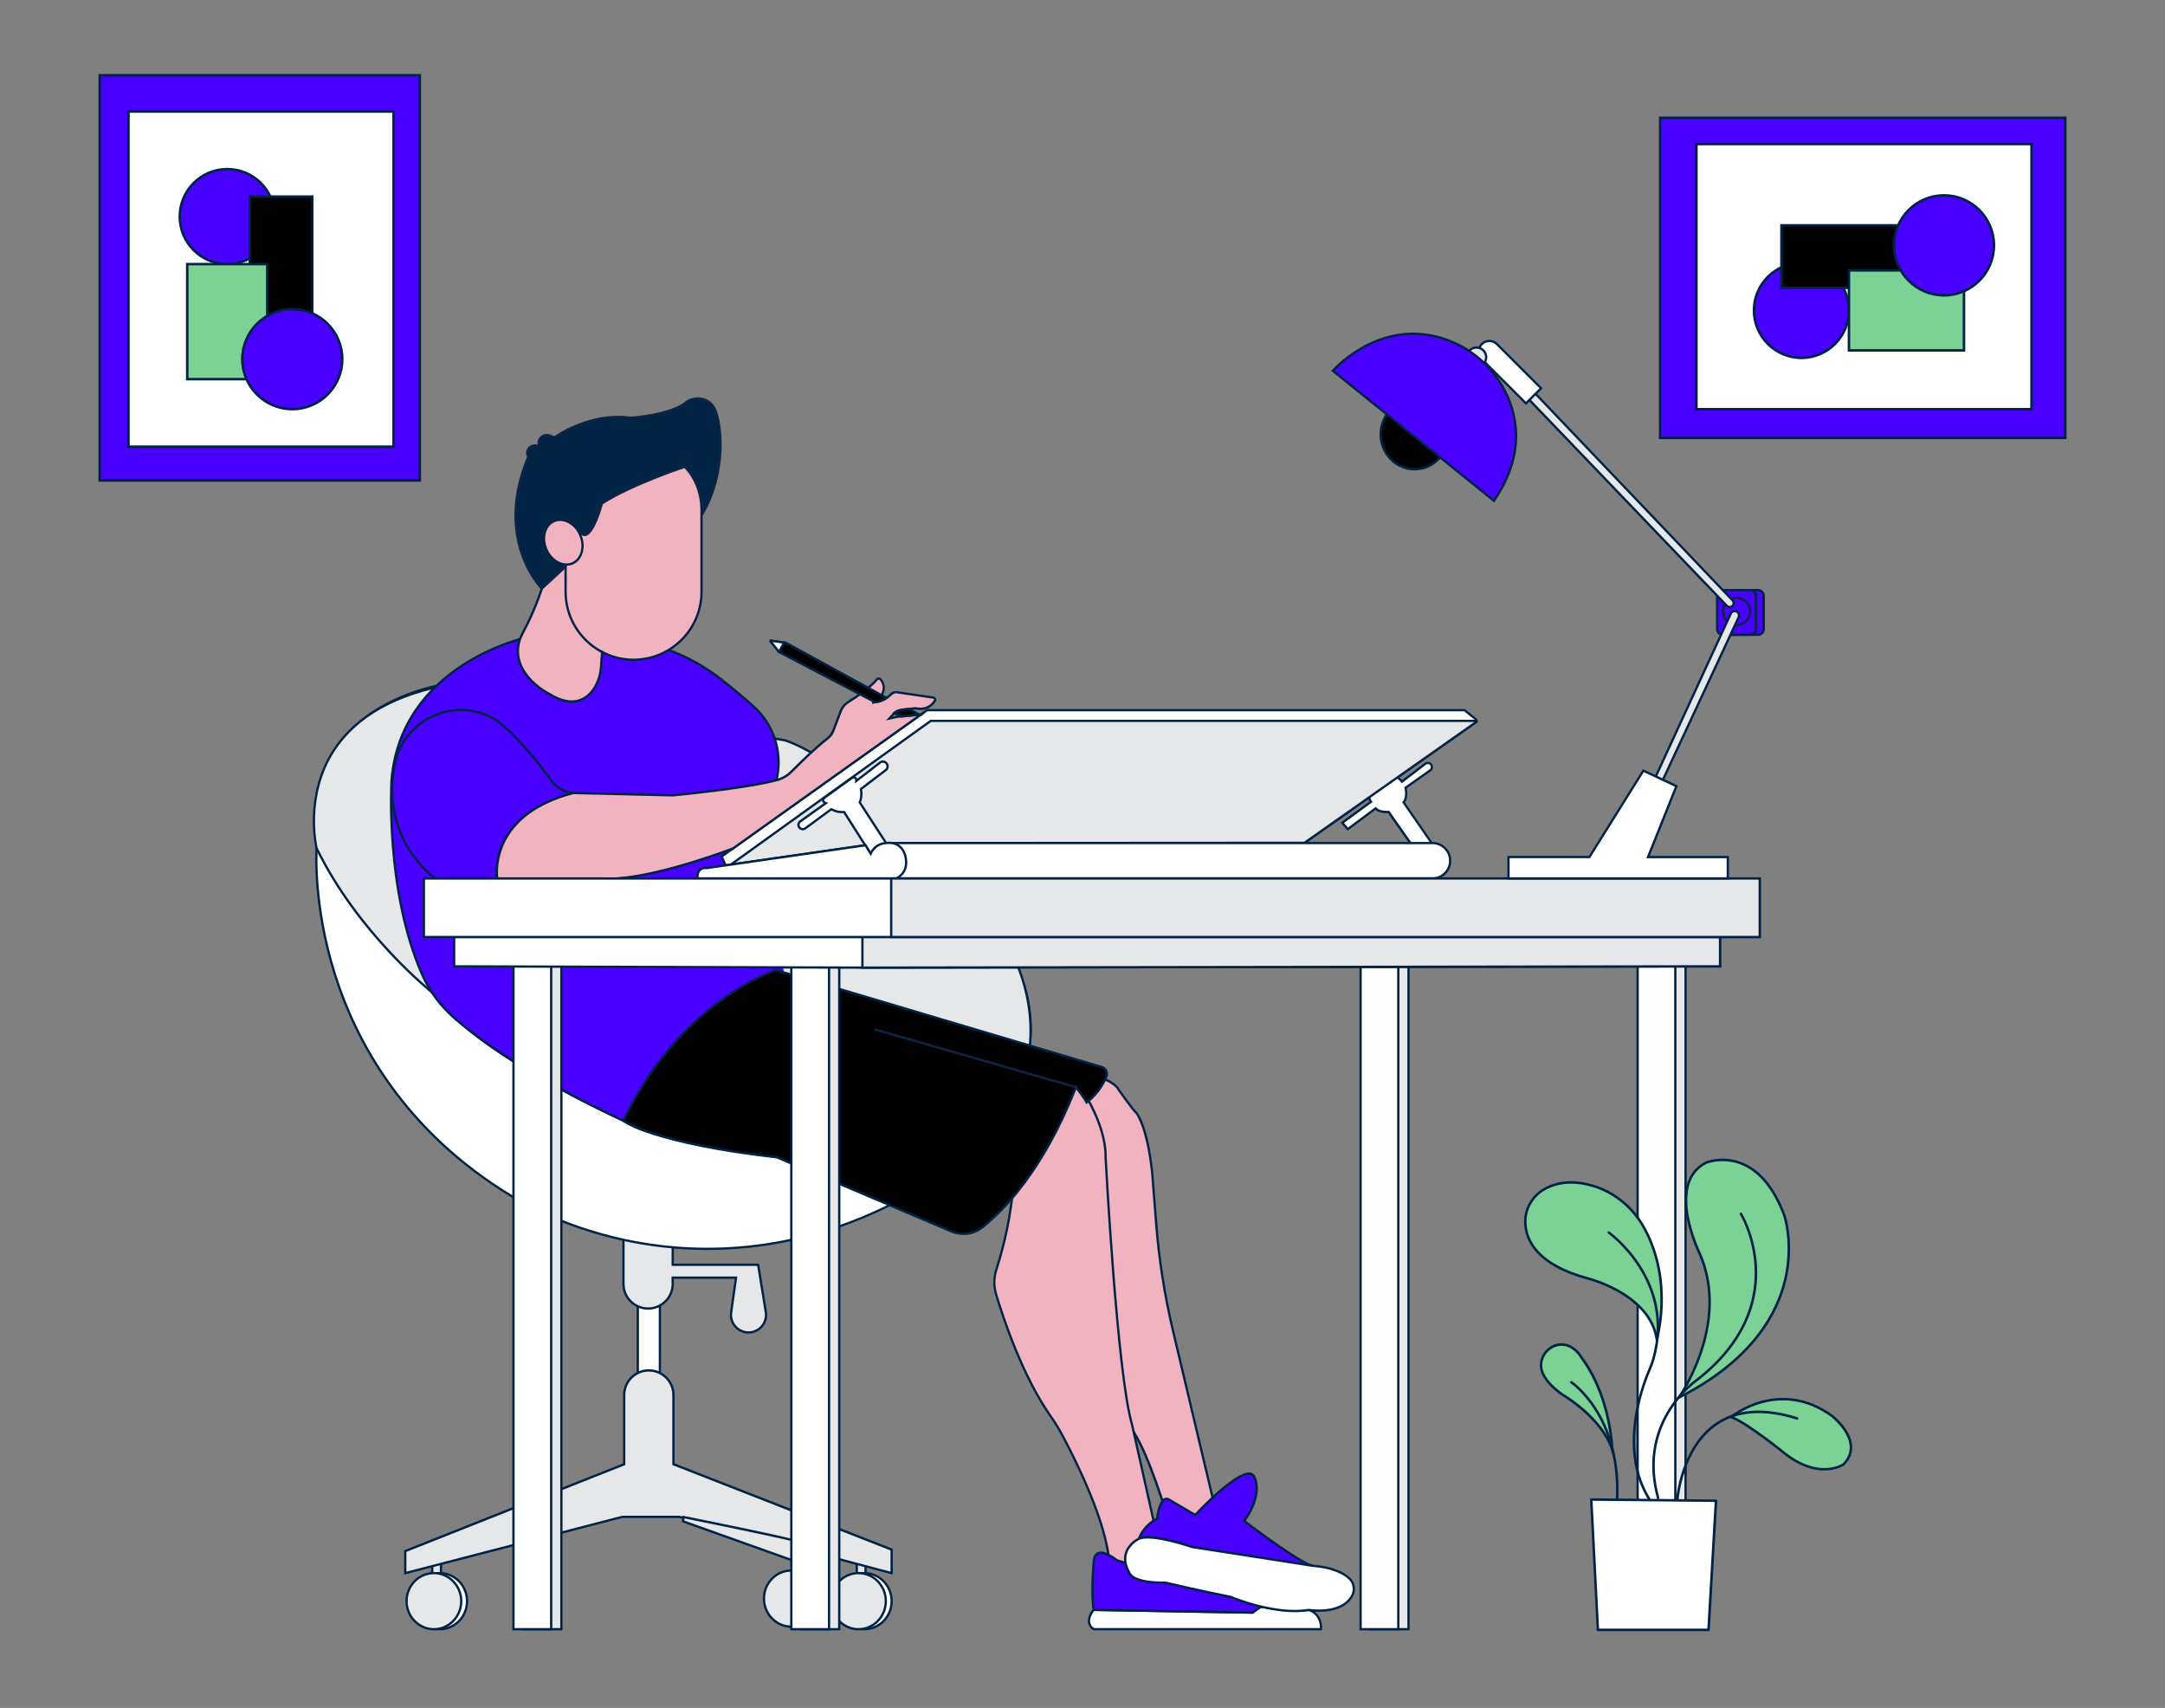 <?xml version="1.0" encoding="UTF-8"?>
<svg xmlns="http://www.w3.org/2000/svg" id="a" width="865.76" height="682.89" viewBox="0 0 865.76 682.89">
  <rect x="0" y="0" width="865.76" height="682.89" fill="#808080" stroke="none"/>
  <g>
    <g>
      <rect x="39.88" y="30.1" width="128" height="162" fill="#4800ff"></rect>
      <path d="M168.38,192.6H39.38V29.6H168.38V192.6Zm-128-1h127V30.6H40.38V191.6Z" fill="#002346"></path>
    </g>
    <g>
      <rect x="51.38" y="44.6" width="106" height="134" fill="#fff"></rect>
      <path d="M157.88,179.1H50.88V44.1h107V179.1Zm-106-1h105V45.1H51.88V178.1Z" fill="#002346"></path>
    </g>
    <g>
      <g>
        <circle cx="90.88" cy="86.6" r="19" fill="#4800ff"></circle>
        <path d="M90.88,106.1c-10.75,0-19.5-8.75-19.5-19.5s8.75-19.5,19.5-19.5,19.5,8.75,19.5,19.5-8.75,19.5-19.5,19.5Zm0-38c-10.2,0-18.5,8.3-18.5,18.5s8.3,18.5,18.5,18.5,18.5-8.3,18.5-18.5-8.3-18.5-18.5-18.5Z" fill="#002346"></path>
      </g>
      <g>
        <rect x="99.88" y="78.6" width="25" height="48" fill="#000000"></rect>
        <path d="M125.38,127.1h-26v-49h26v49Zm-25-1h24v-47h-24v47Z" fill="#002346"></path>
      </g>
      <g>
        <rect x="74.88" y="105.6" width="32" height="46" fill="#7cd295"></rect>
        <path d="M107.38,152.1h-33v-47h33v47Zm-32-1h31v-45h-31v45Z" fill="#002346"></path>
      </g>
      <g>
        <circle cx="116.88" cy="143.6" r="20" fill="#4800ff"></circle>
        <path d="M116.88,164.1c-11.3,0-20.5-9.2-20.5-20.5s9.2-20.5,20.5-20.5,20.5,9.2,20.5,20.5-9.2,20.5-20.5,20.5Zm0-40c-10.75,0-19.5,8.75-19.5,19.5s8.75,19.5,19.5,19.5,19.5-8.75,19.5-19.5-8.75-19.5-19.5-19.5Z" fill="#002346"></path>
      </g>
    </g>
  </g>
  <g>
    <g>
      <rect x="680.88" y="30.1" width="128" height="162" transform="translate(633.78 855.98) rotate(-90)" fill="#4800ff"></rect>
      <path d="M826.38,46.6V175.6h-163V46.6h163Zm-1,128V47.6h-161v127h161Z" fill="#002346"></path>
    </g>
    <g>
      <rect x="692.38" y="43.6" width="106" height="134" transform="translate(634.78 855.98) rotate(-90)" fill="#fff"></rect>
      <path d="M812.88,57.1v107h-135V57.1h135Zm-1,106V58.1h-133v105h133Z" fill="#002346"></path>
    </g>
    <g>
      <g>
        <circle cx="720.38" cy="124.1" r="19" fill="#4800ff"></circle>
        <path d="M739.88,124.1c0,10.75-8.75,19.5-19.5,19.5s-19.5-8.75-19.5-19.5,8.75-19.5,19.5-19.5,19.5,8.75,19.5,19.5Zm-38,0c0,10.2,8.3,18.5,18.5,18.5s18.5-8.3,18.5-18.5-8.3-18.5-18.5-18.5-18.5,8.3-18.5,18.5Z" fill="#002346"></path>
      </g>
      <g>
        <rect x="723.88" y="78.6" width="25" height="48" transform="translate(633.78 838.98) rotate(-90)" fill="#000000"></rect>
        <path d="M760.88,89.6v26h-49v-26h49Zm-1,25v-24h-47v24h47Z" fill="#002346"></path>
      </g>
      <g>
        <rect x="746.38" y="101.1" width="32" height="46" transform="translate(638.28 886.48) rotate(-90)" fill="#7cd295"></rect>
        <path d="M785.88,107.6v33h-47v-33h47Zm-1,32v-31h-45v31h45Z" fill="#002346"></path>
      </g>
      <g>
        <circle cx="777.38" cy="98.1" r="20" fill="#4800ff"></circle>
        <path d="M797.88,98.1c0,11.3-9.2,20.5-20.5,20.5s-20.5-9.2-20.5-20.5,9.2-20.5,20.5-20.5,20.5,9.2,20.5,20.5Zm-40,0c0,10.75,8.75,19.5,19.5,19.5s19.5-8.75,19.5-19.5-8.75-19.5-19.5-19.5-19.5,8.75-19.5,19.5Z" fill="#002346"></path>
      </g>
    </g>
  </g>
  <g>
    <g>
      <path d="M437.34,643.66s-4.19,4.86,0,7.73h90.92s.66-5.75-4.86-7.73c0,0-7.5,.92-19.2-1.33l-3.31,2.42-63.56-1.1Z" fill="#fff"></path>
      <path d="M528.67,651.85h-91.48l-.12-.08c-1.18-.81-1.87-1.85-2.03-3.08-.35-2.64,1.85-5.22,1.94-5.33l.14-.16,63.62,1.1,3.34-2.45,.2,.04c11.48,2.21,18.99,1.33,19.06,1.32h.11s.1,.02,.1,.02c5.8,2.08,5.16,8.16,5.16,8.22l-.05,.41Zm-91.19-.92h90.34c.03-1.29-.24-5.22-4.48-6.8-.98,.1-8.27,.74-19.03-1.31l-3.27,2.4-63.49-1.1c-.44,.57-1.84,2.55-1.59,4.45,.12,.92,.63,1.72,1.52,2.36Z" fill="#002346"></path>
    </g>
    <g>
      <g>
        <ellipse cx="565.69" cy="173.67" rx="13.58" ry="13.97" fill="#000000"></ellipse>
        <path d="M565.69,188.1c-7.74,0-14.04-6.47-14.04-14.43s6.3-14.43,14.04-14.43,14.04,6.47,14.04,14.43-6.3,14.43-14.04,14.43Zm0-27.94c-7.24,0-13.12,6.06-13.12,13.51s5.89,13.51,13.12,13.51,13.12-6.06,13.12-13.51-5.89-13.51-13.12-13.51Z" fill="#002346"></path>
      </g>
      <g>
        <rect x="689.77" y="235.95" width="15.52" height="17.85" rx="2.28" ry="2.28" transform="translate(1395.06 489.75) rotate(-180)" fill="#4800ff"></rect>
        <path d="M703.02,254.26h-10.97c-1.51,0-2.74-1.23-2.74-2.74v-13.3c0-1.51,1.23-2.74,2.74-2.74h10.97c1.51,0,2.74,1.23,2.74,2.74v13.3c0,1.51-1.23,2.74-2.74,2.74Zm-10.97-17.85c-1,0-1.81,.81-1.81,1.81v13.3c0,1,.81,1.81,1.81,1.81h10.97c1,0,1.81-.81,1.81-1.81v-13.3c0-1-.81-1.81-1.81-1.81h-10.97Z" fill="#002346"></path>
      </g>
      <g>
        <rect x="686.67" y="235.95" width="15.52" height="17.85" rx="2.28" ry="2.28" transform="translate(1388.85 489.75) rotate(-180)" fill="#4800ff"></rect>
        <path d="M699.91,254.26h-10.97c-1.51,0-2.74-1.23-2.74-2.74v-13.3c0-1.51,1.23-2.74,2.74-2.74h10.97c1.51,0,2.74,1.23,2.74,2.74v13.3c0,1.51-1.23,2.74-2.74,2.74Zm-10.97-17.85c-1,0-1.81,.81-1.81,1.81v13.3c0,1,.81,1.81,1.81,1.81h10.97c1,0,1.81-.81,1.81-1.81v-13.3c0-1-.81-1.81-1.81-1.81h-10.97Z" fill="#002346"></path>
      </g>
      <path d="M694.43,250.38c-3.25,0-5.89-2.64-5.89-5.89s2.64-5.89,5.89-5.89,5.89,2.64,5.89,5.89-2.64,5.89-5.89,5.89Zm0-10.87c-2.74,0-4.97,2.23-4.97,4.97s2.23,4.97,4.97,4.97,4.97-2.23,4.97-4.97-2.23-4.97-4.97-4.97Z" fill="#0d2445"></path>
      <g>
        <path d="M664.16,313.56l31.11-66.77c.4-.85,.04-1.86-.79-2.28h0c-.87-.44-1.94-.06-2.35,.82l-31.07,67.45,3.1,.78Z" fill="#e6e7e8"></path>
        <path d="M664.41,314.1l-4.01-1,31.31-67.96c.25-.54,.7-.95,1.26-1.15,.57-.2,1.17-.16,1.71,.11,1.07,.53,1.51,1.8,1.01,2.89l-31.27,67.12Zm-2.71-1.63l2.2,.55,30.95-66.43c.29-.63,.04-1.36-.58-1.67-.31-.15-.66-.18-.99-.06-.33,.11-.59,.35-.73,.67l-30.84,66.95Z" fill="#002346"></path>
      </g>
      <g>
        <path d="M692.84,240.07l-79.5-83.35c-.65-.68-1.72-.72-2.42-.09h0c-.72,.66-.76,1.78-.09,2.48l79.73,83.13c.68,.71,1.85,.63,2.42-.18h0c.44-.61,.37-1.45-.14-2Z" fill="#e6e7e8"></path>
        <path d="M691.7,243.19c-.55,0-1.08-.22-1.47-.63l-79.73-83.13c-.41-.43-.63-1-.61-1.59,.02-.6,.28-1.15,.72-1.55,.89-.8,2.23-.75,3.06,.11l79.5,83.35c.67,.7,.75,1.79,.19,2.58-.35,.5-.9,.81-1.51,.85-.05,0-.1,0-.15,0Zm-79.61-86.55c-.3,0-.61,.11-.85,.33-.26,.23-.41,.55-.42,.9s.11,.67,.35,.92l79.73,83.13c.23,.24,.56,.35,.88,.34,.33-.03,.63-.2,.83-.47,.31-.43,.26-1.03-.1-1.41h0s-79.5-83.35-79.5-83.35c-.25-.26-.58-.4-.92-.4Z" fill="#002346"></path>
      </g>
      <g>
        <path d="M438.6,430.16s7.3,2.52,8.56,5.29c0,0,5.8,8.29,7.3,9.56,0,0,4.28,5.03,6.3,23.96l1.58,20.21c1.13,14.44,3.37,28.77,6.72,42.86l16.88,71.07-8.81,6.08-11.33-6.08s-8.56-27.91-14.6-33.17l-18.43-129.65,5.84-10.14Z" fill="#f2b3c1"></path>
        <path d="M477.15,609.73l-11.75-6.3-.06-.18c-.09-.28-8.59-27.84-14.47-32.96l-.13-.11-.02-.17-18.45-129.81,6.11-10.6,.36,.12c.31,.11,7.5,2.61,8.83,5.53,1.95,2.78,6.02,8.43,7.18,9.4,.23,.26,4.45,5.41,6.46,24.26l1.58,20.23c1.12,14.37,3.38,28.77,6.71,42.79l16.95,71.38-9.3,6.42Zm-10.98-6.94l10.92,5.86,8.32-5.74-16.8-70.77c-3.34-14.07-5.6-28.51-6.73-42.93l-1.58-20.21c-1.98-18.56-6.15-23.64-6.19-23.69-1.48-1.24-7.09-9.26-7.32-9.6-.95-2.08-5.78-4.19-7.97-4.99l-5.57,9.67,18.38,129.33c5.87,5.38,13.75,30.48,14.56,33.08Z" fill="#002346"></path>
      </g>
      <g>
        <rect x="342.62" y="624.93" width="3.51" height="5.09" fill="#e6e7e8"></rect>
        <path d="M346.59,630.48h-4.43v-6.01h4.43v6.01Zm-3.51-.92h2.59v-4.16h-2.59v4.16Z" fill="#002346"></path>
      </g>
      <g>
        <rect x="172.83" y="624.93" width="3.51" height="5.09" fill="#e6e7e8"></rect>
        <path d="M176.8,630.48h-4.43v-6.01h4.43v6.01Zm-3.51-.92h2.59v-4.16h-2.59v4.16Z" fill="#002346"></path>
      </g>
      <g>
        <rect x="255.05" y="521.87" width="8.83" height="28.25" fill="#fff"></rect>
        <path d="M264.34,550.58h-9.75v-29.17h9.75v29.17Zm-8.83-.92h7.91v-27.33h-7.91v27.33Z" fill="#002346"></path>
      </g>
      <g>
        <path d="M269.31,585.42v-27.66c0-5.44-4.41-9.85-9.85-9.85h0c-5.44,0-9.85,4.41-9.85,9.85v27.66l-87.54,34.73v8.83l86.8-22.51h22.8l84.9,22.51v-9.42l-87.26-34.14Z" fill="#e6e7e8"></path>
        <path d="M357.03,629.58l-.58-.15-84.84-22.49h-22.69l-87.32,22.64v-9.74l87.54-34.73v-27.34c0-5.69,4.63-10.32,10.31-10.32s10.31,4.63,10.31,10.32v27.34l87.26,34.14v10.33Zm-194.51-9.11v7.92l86.28-22.37,22.98,.02,84.32,22.36v-8.5l-87.26-34.14v-27.97c0-5.18-4.21-9.39-9.39-9.39s-9.39,4.21-9.39,9.39v27.97l-87.54,34.73Z" fill="#002346"></path>
      </g>
      <g>
        <ellipse cx="345.63" cy="640.2" rx="10.93" ry="11.22" fill="#fff"></ellipse>
        <path d="M345.63,651.88c-6.28,0-11.39-5.24-11.39-11.68s5.11-11.68,11.39-11.68,11.39,5.24,11.39,11.68-5.11,11.68-11.39,11.68Zm0-22.45c-5.77,0-10.47,4.83-10.47,10.76s4.7,10.76,10.47,10.76,10.47-4.83,10.47-10.76-4.7-10.76-10.47-10.76Z" fill="#002346"></path>
      </g>
      <g>
        <ellipse cx="343.3" cy="640.2" rx="10.93" ry="11.22" fill="#e6e7e8"></ellipse>
        <path d="M343.3,651.88c-6.28,0-11.39-5.24-11.39-11.68s5.11-11.68,11.39-11.68,11.39,5.24,11.39,11.68-5.11,11.68-11.39,11.68Zm0-22.45c-5.77,0-10.47,4.83-10.47,10.76s4.7,10.76,10.47,10.76,10.47-4.83,10.47-10.76-4.7-10.76-10.47-10.76Z" fill="#002346"></path>
      </g>
      <g>
        <ellipse cx="175.84" cy="640.2" rx="10.93" ry="11.22" fill="#fff"></ellipse>
        <path d="M175.84,651.88c-6.28,0-11.39-5.24-11.39-11.68s5.11-11.68,11.39-11.68,11.39,5.24,11.39,11.68-5.11,11.68-11.39,11.68Zm0-22.45c-5.77,0-10.47,4.83-10.47,10.76s4.7,10.76,10.47,10.76,10.47-4.83,10.47-10.76-4.7-10.76-10.47-10.76Z" fill="#002346"></path>
      </g>
      <g>
        <ellipse cx="316.43" cy="639.17" rx="10.93" ry="11.22" fill="#e6e7e8"></ellipse>
        <path d="M316.43,650.85c-6.28,0-11.39-5.24-11.39-11.68s5.11-11.68,11.39-11.68,11.39,5.24,11.39,11.68-5.11,11.68-11.39,11.68Zm0-22.45c-5.77,0-10.47,4.83-10.47,10.76s4.7,10.76,10.47,10.76,10.47-4.83,10.47-10.76-4.7-10.76-10.47-10.76Z" fill="#002346"></path>
      </g>
      <g>
        <path d="M273.16,608.29l46.63,16.64s-.53-7.75,0-8.32-46.52-10.07-46.52-10.07l-.11,1.75Z" fill="#e6e7e8"></path>
        <path d="M320.3,625.6l-47.62-16.99,.17-2.62,.52,.1c46.55,9.4,46.76,10.03,46.87,10.36l.08,.26-.19,.21c-.22,.48-.12,4.45,.12,7.98l.05,.7Zm-46.65-17.63l45.64,16.29c-.18-2.89-.3-6.1-.04-7.41-3.11-1.03-28.34-6.27-45.55-9.75l-.06,.88Z" fill="#002346"></path>
      </g>
      <g>
        <path d="M299.32,532.76c4.32,0,7.62-3.88,6.92-8.14l-3.09-18.93h-34.14v-13.39h-19.71v21.04c0,5.44,4.41,9.85,9.85,9.85h0c5.44,0,9.85-4.41,9.85-9.85v-2.5s25.32,0,25.32,0l-1.97,13.92c-.6,4.22,2.68,8,6.95,8h0Z" fill="#e6e7e8"></path>
        <path d="M299.32,533.22c-2.17,0-4.22-.94-5.64-2.57-1.42-1.64-2.06-3.8-1.76-5.95l1.89-13.4h-24.33v2.04c0,5.69-4.63,10.32-10.31,10.32s-10.32-4.63-10.32-10.32v-21.5h20.63v13.39h34.07l3.15,19.31c.35,2.17-.26,4.37-1.68,6.04-1.42,1.67-3.5,2.63-5.7,2.63Zm-30.76-22.84h26.31l-2.04,14.45c-.27,1.88,.3,3.78,1.54,5.21,1.25,1.43,3.05,2.26,4.95,2.26s3.75-.84,4.99-2.31,1.79-3.4,1.48-5.3l-3.02-18.54h-34.21v-13.39h-18.79v20.58c0,5.18,4.21,9.39,9.39,9.39s9.39-4.21,9.39-9.39v-2.96Z" fill="#002346"></path>
      </g>
      <g>
        <path d="M443.64,624.93c-1.17-16.4-13.29-40.74-18.76-50.98-1.34-2.55-2.84-5.01-4.5-7.37-11.3-15.95-18.97-38.79-22.05-49.05-.99-3.32-.93-6.86,.18-10.14,3.34-10.4,5.55-21.13,6.61-32l25.17-43.31s12.12,15.94,11.84,30.79c0,0,4.52,86.35,10.57,106.74l15.11,67.47-24.17-12.17Z" fill="#f2b3c1"></path>
        <path d="M468.47,637.95l-25.27-12.73-.02-.26c-1.18-16.46-13.47-41.01-18.71-50.8-1.33-2.52-2.83-4.99-4.47-7.32-11.52-16.26-19.3-39.81-22.11-49.18-1.03-3.43-.96-7.03,.18-10.42,3.32-10.34,5.53-21.08,6.58-31.9l.06-.19,25.52-43.9,.42,.55c.12,.16,12.21,16.24,11.93,31.08,.04,.83,4.59,86.5,10.55,106.6l15.33,68.45Zm-24.39-13.32l23.07,11.62-14.9-66.52c-5.98-20.18-10.53-105.96-10.58-106.82,.24-13.01-9.23-27.02-11.34-29.97l-24.77,42.61c-1.06,10.85-3.29,21.61-6.62,32-1.08,3.21-1.14,6.62-.17,9.86,2.8,9.32,10.54,32.76,21.98,48.91,1.66,2.37,3.19,4.87,4.53,7.42,5.23,9.79,17.49,34.26,18.79,50.9Z" fill="#002346"></path>
      </g>
      <g>
        <rect x="548.16" y="385.04" width="15.08" height="266.37" fill="#e6e7e8"></rect>
        <path d="M563.71,651.87h-16V384.58h16v267.3Zm-15.08-.92h14.16V385.5h-14.16v265.45Z" fill="#002346"></path>
      </g>
      <g>
        <rect x="658.95" y="385" width="15.08" height="266.37" fill="#e6e7e8"></rect>
        <path d="M674.5,651.84h-16V384.54h16v267.3Zm-15.08-.92h14.16V385.46h-14.16v265.45Z" fill="#002346"></path>
      </g>
      <g>
        <rect x="544.08" y="385.04" width="15.08" height="266.37" fill="#fff"></rect>
        <path d="M559.63,651.87h-16V384.58h16v267.3Zm-15.08-.92h14.16V385.5h-14.16v265.45Z" fill="#002346"></path>
      </g>
      <g>
        <rect x="654.86" y="385" width="15.08" height="266.37" fill="#fff"></rect>
        <path d="M670.41,651.84h-16V384.54h16v267.3Zm-15.08-.92h14.16V385.46h-14.16v265.45Z" fill="#002346"></path>
      </g>
      <g>
        <path d="M179.13,273.38s-60.46,7.06-52.52,65.76c0,0-6.62,88.28,78.57,139.48,0,0,67.53,44.58,150.95,3.09,0,0,59.81-25.35,55.84-75.15-.97-11.34-5.18-22.16-12.14-31.16-14.54-19-52.26-65.04-86.78-79.38l-133.92-22.64Z" fill="#fff"></path>
        <path d="M282.92,499.78c-12.85,0-24.23-1.56-33.65-3.62-27.08-5.91-44.18-17.06-44.35-17.17-44.11-26.51-63.19-63.14-71.42-89.19-8.71-27.58-7.44-49.47-7.36-50.66-2.31-17.14,.98-31.58,9.77-42.9,15.43-19.88,42.89-23.3,43.16-23.33h.07s.07,0,.07,0l133.97,22.65,.05,.02c34.55,14.35,72.33,60.39,86.97,79.52,7.03,9.09,11.26,19.95,12.24,31.4,2.07,25.92-13.32,45.11-26.59,56.64-14.34,12.47-29.38,18.91-29.53,18.97-26.91,13.39-52.15,17.66-73.39,17.66Zm-103.8-225.94c-1.48,.19-27.65,3.86-42.48,22.98-8.64,11.13-11.86,25.35-9.57,42.26v.05s0,.05,0,.05c-.02,.22-1.54,22.34,7.33,50.4,8.18,25.89,27.15,62.28,71.02,88.65,.18,.12,17.17,11.19,44.09,17.06,24.84,5.41,63.46,7.38,106.42-13.99,.17-.08,15.09-6.47,29.33-18.85,13.1-11.39,28.29-30.32,26.25-55.85-.96-11.27-5.13-21.96-12.05-30.92-14.59-19.06-52.21-64.93-86.54-79.21l-133.8-22.62Z" fill="#002346"></path>
      </g>
      <g>
        <path d="M173.12,397.05s-29.66-23.27-46.51-57.92c0,0-13.58-54.26,54.82-65.76l132.43,22.64s34.09,8.79,89.66,82.93c0,0,38.28,62.18-46.39,102.79l-45.66-18.98s-50.98-6.17-61.61-14.57c-.02-.03-60.38-26.75-76.73-51.13Z" fill="#e6e7e8"></path>
        <path d="M357.14,482.23l-45.8-19.04c-2.85-.35-51.13-6.33-61.74-14.62l-.14-.06c-6.22-2.81-61.19-28.14-76.69-51.14-1.49-1.19-30.23-24.41-46.58-58.03l-.03-.09c-.05-.21-5.08-21.08,7.01-39.57,9.1-13.91,25.31-22.91,48.18-26.76h.08s.08,0,.08,0l132.43,22.64c.38,.1,34.92,9.69,89.95,83.1,.17,.27,14.22,23.56,6.26,50.63-6.25,21.26-24.02,39.04-52.83,52.85l-.19,.09Zm-106.97-34.39c10.49,8.21,60.84,14.38,61.35,14.44l.12,.03,45.47,18.9c28.45-13.68,46-31.24,52.15-52.19,7.84-26.68-6-49.62-6.14-49.85-54.77-73.06-89.04-82.63-89.38-82.72l-132.32-22.62c-22.55,3.81-38.53,12.66-47.48,26.33-11.61,17.73-7.16,37.72-6.91,38.81,16.61,34.13,46.06,57.48,46.36,57.71l.1,.11c15.3,22.81,70.15,48.07,76.35,50.88,.2,.09,.27,.12,.33,.17Z" fill="#002346"></path>
      </g>
      <g>
        <path d="M313.31,388.35c-39.06,12.37-64,59.81-64,59.81-37.08-17.33-57.58-32.42-67.56-41.06-5.53-4.76-9.93-10.68-12.9-17.34-15.03-33.99-12.28-77.77-12.28-77.77,3.76-46.35,53.19-56.93,53.19-56.93,0,0,21.1-2.13,41.66,.76,13.42,1.93,26.09,7.33,36.78,15.66,3.69,2.88,8.19,6.54,13.14,10.96,7.83,6.99,11.43,17.56,9.5,27.87-.44,2.31-.92,4.47-1.4,6.15" fill="#4800ff"></path>
        <path d="M249.51,448.76l-.4-.19c-36.19-16.92-56.77-31.7-67.66-41.13-5.54-4.77-10.04-10.82-13.02-17.5-14.9-33.7-12.35-77.54-12.32-77.98,3.74-46.16,53.06-57.25,53.56-57.35,.26-.03,21.44-2.11,41.82,.75,13.47,1.94,26.27,7.39,37,15.76,4.72,3.69,9.02,7.28,13.16,10.98,7.9,7.05,11.59,17.9,9.65,28.3-.48,2.51-.95,4.59-1.41,6.19l-.89-.25c.45-1.57,.92-3.62,1.39-6.11,1.89-10.09-1.7-20.6-9.35-27.44-4.13-3.69-8.42-7.27-13.12-10.95-10.61-8.27-23.25-13.66-36.56-15.57-20.26-2.84-41.33-.77-41.54-.75-.44,.1-49.09,11.05-52.78,56.51-.03,.43-2.56,44.05,12.24,77.54,2.92,6.56,7.34,12.5,12.78,17.18,10.81,9.35,31.21,24.01,67.06,40.8,2.51-4.57,27.14-47.96,64.06-59.65l.28,.88c-38.43,12.17-63.48,59.11-63.73,59.58l-.2,.39Z" fill="#002346"></path>
      </g>
      <g>
        <rect x="209.4" y="385.04" width="15.08" height="266.37" fill="#e6e7e8"></rect>
        <path d="M224.95,651.87h-16V384.58h16v267.3Zm-15.08-.92h14.16V385.5h-14.16v265.45Z" fill="#002346"></path>
      </g>
      <g>
        <path d="M392.74,490.78c8.58-6.76,24.54-22.86,37.53-56.09,0,0,3.61,4.61,4.28,6.11,3.51-2.7,6.23-6.28,7.89-10.34,.64-1.56-.23-3.34-1.85-3.82l-130.14-38.72s-37.78,11.47-61.13,60.24c0,0,12.36,9.05,61.36,14.57l69.89,29.66c4.05,1.72,8.73,1.12,12.19-1.6Z" fill="#000000"></path>
        <path d="M385.3,493.81c-1.66,0-3.34-.33-4.93-1l-69.83-29.64c-48.5-5.47-61-14.27-61.51-14.65l-.31-.23,.17-.34c23.18-48.39,61.04-60.37,61.42-60.48l.13-.04,.13,.04,130.14,38.72c.91,.27,1.66,.91,2.07,1.77,.4,.84,.43,1.82,.08,2.67-1.7,4.15-4.48,7.79-8.04,10.53l-.47,.36-.24-.54c-.49-1.11-2.72-4.06-3.72-5.37-13.02,32.94-28.98,48.92-37.38,55.53h0c-2.23,1.76-4.96,2.67-7.72,2.67Zm-135.4-45.83c2.23,1.38,16.68,9.3,60.82,14.28l.13,.03,69.89,29.66c3.91,1.66,8.41,1.07,11.72-1.54h0c8.38-6.6,24.39-22.65,37.39-55.9l.29-.75,.5,.64c.13,.17,3.01,3.85,4.06,5.69,3.22-2.6,5.74-5.98,7.32-9.81,.26-.63,.24-1.31-.06-1.93-.3-.62-.84-1.09-1.5-1.28l-130.01-38.68c-2.44,.8-38.22,13.3-60.55,59.59Z" fill="#002346"></path>
      </g>
      <g>
        <path d="M446.61,623.83s-9.05-7.5-9.27,1.11c0,0-1.11,11.69,0,18.76l63.58,1.1s2.59-2.14,3.69-2.35l-57.99-18.61Z" fill="#4800ff"></path>
        <path d="M501.08,645.25h-.17s-63.96-1.1-63.96-1.1l-.06-.38c-1.1-7.04-.01-18.76,0-18.87,.06-2.25,.73-3.7,2-4.28,2.76-1.26,7.3,2.28,7.95,2.8l59.62,19.14-1.77,.34c-.71,.14-2.51,1.45-3.48,2.25l-.13,.11Zm-63.34-2.01l63.02,1.09c.41-.33,1.54-1.23,2.56-1.82l-56.93-18.27-.07-.06c-1.29-1.07-5.06-3.63-7.05-2.73-.92,.42-1.42,1.6-1.47,3.5-.01,.15-1.05,11.33-.06,18.29Z" fill="#002346"></path>
      </g>
      <g>
        <path d="M455.43,615.22c1.37-3.47,3.96-6.32,7.28-8.02,0,0,1.13-10.3,5.1-7.44l10.14,5.96s19.42-20.97,23.39-15.66c0,0,4.41,6.4-3.75,18.1,0,0,22.61,17.29,27.64,17.95,0,0-41.36-6.03-48.65-7.57,.04,0-16.51-5.53-21.15-3.32Z" fill="#4800ff"></path>
        <path d="M525.17,626.57s-.05,0-.08-.01c-1.95-.28-41.53-6.07-48.61-7.57l-.39-.08v-.05c-2.66-.91-16.52-5.1-20.46-3.22l-1.06,.5,.43-1.09c1.38-3.5,3.96-6.38,7.28-8.14,.17-1.38,1-6.88,3.37-7.93,.76-.34,1.58-.2,2.43,.41l9.78,5.75c2.09-2.23,15.63-16.4,21.62-16.4,.06,0,.13,0,.19,0,.87,.05,1.56,.4,2.04,1.04,.2,.28,4.42,6.68-3.49,18.27,2.86,2.17,22.34,16.84,27,17.58,.04,0,.07,.01,.08,.01l-.13,.91Zm-48.49-8.48c5.88,1.25,34.42,5.48,44.82,7.01-8-4.22-23.41-15.98-24.19-16.57l-.35-.27,.25-.36c7.86-11.25,3.79-17.51,3.75-17.57-.3-.4-.75-.62-1.34-.66-5.83-.26-21.18,16.21-21.33,16.37l-.25,.27-10.45-6.15c-.61-.44-1.1-.54-1.55-.34-1.75,.78-2.65,5.63-2.85,7.43l-.03,.25-.22,.11c-2.92,1.49-5.25,3.9-6.66,6.85,5.48-1.24,18.65,3.02,20.41,3.64v-.02Z" fill="#002346"></path>
      </g>
      <g>
        <path d="M455.43,615.22s-9.29,4.34-3.76,13.76c0,0,.92,3.95,14.36,3.81,0,0,16.81,3.91,25.95,5.64,0,0,17.67,7.6,31.43,5.26,0,0,12.54,2.19,17.12-5.37,1.49-2.4,1.02-5.52-1.11-7.37-2.31-2.05-6.66-4.34-14.69-4.93l-48.12-7.5s-15.66-5.51-21.18-3.3Z" fill="#fff"></path>
        <path d="M517.8,644.6c-12.13,0-25.07-5.34-25.96-5.72-8.8-1.67-24.81-5.38-25.86-5.62-12.8,.09-14.51-3.4-14.73-4.09-1.73-2.98-2.21-5.78-1.42-8.33,1.26-4.05,5.24-5.95,5.41-6.03h.02c5.61-2.26,20.86,3.05,21.51,3.28l48.03,7.48c8.31,.61,12.7,3.08,14.92,5.04,2.3,2.01,2.8,5.36,1.19,7.96-4.54,7.51-16.32,5.79-17.51,5.6-1.81,.3-3.7,.44-5.6,.44Zm-51.72-12.26h.05c.17,.05,16.9,3.94,25.93,5.65l.1,.03c.18,.07,17.71,7.52,31.17,5.23h.08s.08,0,.08,0c.12,.02,12.29,2.05,16.65-5.16,1.38-2.22,.95-5.07-1.01-6.79-2.11-1.87-6.33-4.22-14.42-4.82l-48.15-7.5c-.24-.07-15.62-5.44-20.93-3.33-.22,.11-3.81,1.91-4.91,5.47-.71,2.3-.25,4.87,1.37,7.63l.05,.13s1.17,3.63,13.9,3.46h.05Z" fill="#002346"></path>
      </g>
      <g>
        <path d="M346.12,337.96l2.05,3.39c.97-2.57,3.43-4.27,6.18-4.27l167.28-.09,25.93-18.24c0,.68,.23,1.33,.67,1.84l-11.48,8.38,2.21,2.54,11.14-8.29c1.55,1.76,5.19,1.43,5.19,1.43l9.38,13.38h8.5l-11.9-17.21c1.76-1.98,.77-5.83,.77-5.83l9.88-6.96c.71-.5,.91-1.47,.45-2.21h0c-.47-.77-1.48-1.01-2.26-.54-.05,.03-.09,.06-.14,.1l-9.37,7.17c-.5-.67-1.12-1.24-1.84-1.68l31.44-22.13c.37-.26,.38-.79,.03-1.07l-4.6-3.71h-214.93l-82.1,58.49,1.55,3.55,55.97-8.04Z" fill="#fff"></path>
        <path d="M289.86,346.5l-1.84-4.21,82.52-58.79h215.24l4.73,3.81c.28,.22,.43,.56,.42,.92s-.19,.68-.48,.89l-30.89,21.74c.41,.31,.78,.65,1.11,1.04l9.01-6.89c.06-.04,.12-.09,.18-.12,.47-.29,1.04-.38,1.58-.25,.55,.13,1.01,.47,1.3,.94,.59,.95,.34,2.19-.58,2.83l-9.63,6.78c.19,.95,.62,3.81-.72,5.65l12.21,17.65h-9.61l-9.37-13.36c-.85,.04-3.48,.04-5-1.3l-11.16,8.31-2.82-3.24,11.51-8.41c-.18-.29-.31-.6-.39-.92l-25.42,17.88h-.15l-167.28,.09h-.02c-2.54,0-4.84,1.59-5.74,3.97l-.33,.89-2.39-3.94-56.02,8.05Zm-.69-3.89l1.26,2.88,55.93-8.04,1.76,2.9c1.21-2.27,3.61-3.74,6.22-3.74h.02l167.13-.09,26.55-18.68v.9c-.02,.56,.18,1.11,.55,1.54l.33,.38-11.48,8.38,1.6,1.84,11.14-8.29,.28,.32c1.37,1.56,4.77,1.28,4.8,1.27l.27-.02,9.4,13.4h7.38l-11.61-16.79,.24-.27c1.58-1.78,.68-5.38,.67-5.41l-.08-.31,10.14-7.14c.52-.36,.66-1.06,.33-1.59-.17-.27-.43-.46-.73-.53-.31-.07-.62-.02-.89,.14-.04,.02-.07,.05-.1,.07l-9.74,7.45-.28-.38c-.47-.63-1.04-1.15-1.71-1.56l-.61-.37,32.01-22.53c.07-.05,.09-.13,.09-.17,0-.04,0-.11-.08-.17l-4.48-3.6h-214.62l-81.67,58.19Z" fill="#002346"></path>
      </g>
      <g>
        <path d="M198.82,288.23s-.33-.23-.93-.59c-16.06-9.55-36.75,0-40.11,18.38-.17,.93-.33,1.9-.48,2.91-2.15,14.39,2.6,29.04,13.09,39.12,1.47,1.41,2.85,2.55,4.02,3.18h24.44s-4.81-24.27,30.41-34.14c-3.53-.37-6.75-2.21-8.86-5.06,0,0-10.75-15.57-21.56-23.81Z" fill="#4800ff"></path>
        <path d="M198.84,351.69h-24.55l-.1-.06c-1.12-.61-2.51-1.71-4.12-3.26-10.47-10.08-15.42-24.85-13.22-39.52,.15-1.01,.31-1.99,.48-2.92,1.61-8.83,7.46-16.32,15.64-20.04,8.24-3.75,17.41-3.26,25.16,1.35,.62,.37,.96,.6,.96,.6h.02c10.74,8.2,21.55,23.77,21.66,23.93,2.02,2.73,5.14,4.51,8.53,4.86l2.4,.25-2.32,.65c-34.37,9.63-30.13,33.37-30.08,33.6l.11,.55h-.56Zm-24.32-.92h23.79c-.43-3.63-1.42-24.24,28.95-33.57-2.88-.75-5.45-2.47-7.24-4.89-.12-.17-10.84-15.61-21.46-23.71-.05-.04-.36-.25-.9-.56-7.48-4.45-16.34-4.93-24.3-1.3-8.03,3.65-13.54,10.71-15.12,19.37-.17,.92-.33,1.89-.48,2.89-2.15,14.38,2.69,28.85,12.95,38.72,1.5,1.44,2.79,2.47,3.82,3.05Z" fill="#002346"></path>
      </g>
      <g>
        <path d="M240.47,351.23h-41.66s-4.41-25.07,30.41-34.14l39.76,.92s30.04-2.81,41.95-6.2c2.1-.6,4-1.73,5.54-3.29,3.16-3.19,9.67-9.61,14.45-13.29,1.05-.81,1.84-1.89,2.31-3.13l2.97-7.82c.56-1.47,1.59-2.72,2.92-3.55,3.02-1.88,8.64-5.63,11.56-9.12,.35-.41,.97-.42,1.34-.03,.91,.96,2.1,2.94,.75,5.95,0,0-1.54,3.2-4.08,3.42,3.05-.24,5.91-1.57,8.06-3.75,.76-.45,1.68-.57,2.53-.33l13.89,2.04c.47,.07,.79,.5,.73,.97-.02,.11-.05,.21-.11,.31-.92,1.52-3.08,3.94-7.84,3l-5.22,.57c-1.02,.11-2,.48-2.85,1.06l-2.27,2.45,2.43-.54c.28-.09,.57-.15,.87-.18l9.34-.88-75.12,53.52s-34.87,13.51-52.67,12.01Z" fill="#f2b3c1"></path>
        <path d="M243.36,351.81c-1.01,0-1.98-.04-2.9-.11h-42.02l-.07-.38c-.04-.26-4.08-25.59,30.74-34.66l.06-.02h.06s39.76,.92,39.76,.92c.25-.03,30.08-2.84,41.81-6.18,2.01-.57,3.85-1.67,5.34-3.17,3.38-3.41,9.75-9.68,14.5-13.33,.97-.75,1.71-1.76,2.16-2.93l2.97-7.82c.59-1.56,1.7-2.9,3.11-3.78,3.04-1.9,8.58-5.59,11.45-9.02,.25-.29,.61-.47,.99-.48,.38-.02,.77,.15,1.04,.43,.95,1,2.31,3.18,.84,6.45-.04,.09-.57,1.18-1.53,2.15,1.79-.61,3.42-1.63,4.76-2.99l.09-.07c.87-.52,1.92-.66,2.9-.38l13.83,2.02c.35,.05,.66,.23,.87,.51,.21,.28,.3,.63,.25,.98-.02,.17-.08,.33-.17,.48-1.2,1.98-3.6,4.13-8.26,3.24l-5.15,.56c-.93,.1-1.82,.43-2.59,.95l-1.24,1.33,.99-.22c.27-.09,.59-.15,.92-.18l11.05-1.03-76.62,54.57c-.33,.13-31.62,12.16-49.95,12.16Zm-44.13-1.03h41.29c.91,.08,1.87,.11,2.87,.11,17.78,0,48.06-11.51,49.54-12.08l73.68-52.5-7.64,.72c-.26,.02-.52,.08-.77,.16l-3.91,.86,3.35-3.6c.91-.62,1.96-1.02,3.06-1.14l5.29-.58h.07c4.19,.84,6.31-1.05,7.36-2.78,.02-.04,.04-.09,.05-.14,.02-.1-.01-.21-.07-.29s-.16-.14-.26-.15l-13.89-2.04c-.77-.22-1.54-.12-2.18,.24-2.22,2.23-5.17,3.6-8.31,3.84l-.08-.92c2.26-.2,3.69-3.13,3.71-3.16,1.19-2.63,.29-4.41-.67-5.43-.09-.1-.22-.15-.34-.14-.12,0-.23,.06-.31,.15-2.96,3.53-8.58,7.29-11.67,9.21-1.25,.78-2.22,1.96-2.74,3.33l-2.97,7.82c-.5,1.33-1.35,2.48-2.46,3.33-4.7,3.62-11.04,9.85-14.41,13.25-1.6,1.61-3.58,2.79-5.74,3.4-11.81,3.36-41.73,6.19-42.03,6.21l-39.75-.92c-31.58,8.25-30.4,30.06-30.06,33.21Z" fill="#002346"></path>
      </g>
      <g>
        <rect x="205.32" y="385.04" width="15.08" height="266.37" fill="#fff"></rect>
        <path d="M220.87,651.87h-16V384.58h16v267.3Zm-15.08-.92h14.16V385.5h-14.16v265.45Z" fill="#002346"></path>
      </g>
      <g>
        <path d="M260.38,259.8c-3.23,2.22-7.24,2.99-11.06,2.12-2.99-.58-5.83-1.76-8.35-3.47l-.67,8.55c-.21,2.89-1.12,5.69-2.66,8.15-2.76,4.26-8.14,8.38-17.99,2.32,0-.05-7.82-3.72-11.28-11.19-1.79-3.98-1.68-8.56,.3-12.45,1.38-2.76,5.67-10.32,9.2-22.29l14.74-13.82,13.82,17.51,13.94,24.58Z" fill="#f2b3c1"></path>
        <path d="M228.7,280.99c-2.57,0-5.64-.89-9.29-3.13l-.12-.06c-2.43-1.29-8.41-4.99-11.34-11.33-1.86-4.13-1.74-8.82,.31-12.85,.17-.33,.38-.74,.63-1.22,1.77-3.41,5.45-10.51,8.54-20.99l.04-.12,.09-.09,15.11-14.16,14.13,17.9,14.18,25.01-.35,.24c-3.32,2.29-7.49,3.09-11.42,2.19-2.8-.54-5.44-1.59-7.85-3.11l-.61,7.77c-.21,2.95-1.15,5.84-2.73,8.35-1.88,2.89-4.83,5.6-9.33,5.6Zm-8.81-3.92c9.42,5.79,14.64,2.01,17.36-2.18,1.49-2.38,2.39-5.12,2.59-7.93l.74-9.35,.66,.45c2.48,1.69,5.23,2.83,8.18,3.4,3.56,.81,7.31,.15,10.36-1.81l-13.73-24.21-13.47-17.05-14.29,13.39c-3.11,10.49-6.79,17.6-8.57,21.03-.25,.47-.46,.88-.62,1.21-1.93,3.79-2.04,8.18-.3,12.05,2.81,6.08,8.58,9.65,10.93,10.9,.06,.03,.12,.06,.17,.09h0Z" fill="#002346"></path>
      </g>
      <g>
        <rect x="226.17" y="176.71" width="54.36" height="87.07" rx="27.18" ry="27.18" fill="#f2b3c1"></rect>
        <path d="M253.35,264.25c-15.24,0-27.64-12.4-27.64-27.64v-32.71c0-15.24,12.4-27.64,27.64-27.64s27.64,12.4,27.64,27.64v32.71c0,15.24-12.4,27.64-27.64,27.64Zm0-87.07c-14.73,0-26.72,11.99-26.72,26.72v32.71c0,14.73,11.99,26.72,26.72,26.72s26.72-11.99,26.72-26.72v-32.71c0-14.73-11.99-26.72-26.72-26.72Z" fill="#002346"></path>
      </g>
      <g>
        <path d="M216.67,235.34s-19.54-19.02-5.42-52.73c0,0,0,0-.01-.03-1.62-2.89,1.98-5.93,4.61-3.73,.01,0,0,0,0,0-.04-.07-.08-.15-.11-.22-1.46-2.98,1.87-5.83,4.75-4.19,.42,.24,.89,.38,1.42,.38,0,0,13.54-10.08,30.26-7.78,0,0,15.48-.92,21.96-6,3.91-3.07,9.68-1.95,11.74,2.57,3.09,6.78,4.38,25.94-4.88,41.66,.28-1.91-.35-5.72-1.84-10.14-1.47-4.33-3.94-7.14-5.31-8.5-3.9,1.28-7.96,2.81-12.19,4.49-6.83,2.72-15.12,6.4-20.98,10.21,0,0-4.69,17.79-8.96,11.06,0,0-3.55-7.45-10.7-4.21-2.05,.92-3.38,2.93-3.43,5.18,0,2.88,1.58,7.37,8.15,13.63l-9.07,8.35Z" fill="#002346"></path>
        <path d="M216.66,235.97l-.31-.3c-.2-.19-19.53-19.55-5.61-53.04-.83-1.68-.16-3.29,.9-4.17,.85-.7,2.1-1.07,3.35-.63-.23-1.2,.15-2.4,1.09-3.29,1.27-1.19,3.09-1.39,4.64-.51,.33,.19,.69,.3,1.05,.32,1.46-1.03,14.63-9.95,30.46-7.77,.06-.01,15.32-.97,21.61-5.91,2.07-1.62,4.69-2.2,7.2-1.59,2.34,.57,4.25,2.15,5.25,4.34,2.93,6.43,4.58,25.99-4.9,42.08l-1.19,2.02,.34-2.32c.28-1.93-.43-5.82-1.82-9.92-1.28-3.79-3.39-6.48-5-8.12-3.5,1.16-7.29,2.56-11.89,4.39-6.16,2.46-14.74,6.19-20.75,10.07-.5,1.87-3.44,12.18-6.99,12.72-1.01,.16-1.93-.42-2.75-1.71-.16-.33-3.47-7.05-10.12-4.04-1.88,.84-3.12,2.71-3.16,4.77,0,2.57,1.39,6.98,8,13.28l.36,.34-9.75,8.98Zm-2.78-57.41c-.65,0-1.23,.27-1.65,.61-.75,.62-1.35,1.83-.59,3.19l.11,.2-.07,.23c-12.86,30.7,2.62,49.3,5.02,51.91l8.37-7.71c-5.26-5.11-7.93-9.69-7.93-13.62,.05-2.42,1.5-4.61,3.7-5.6,7.48-3.39,11.26,4.35,11.3,4.43,.58,.91,1.19,1.33,1.8,1.25,2.62-.41,5.43-8.96,6.29-12.22l.05-.17,.15-.1c6.09-3.96,14.82-7.76,21.06-10.25,4.74-1.89,8.62-3.32,12.21-4.5l.27-.09,.2,.2c2.44,2.42,4.32,5.42,5.42,8.68,1.09,3.22,1.77,6.26,1.9,8.46,8.3-15.47,6.73-33.57,3.96-39.64-.88-1.92-2.57-3.32-4.63-3.82-2.23-.54-4.56-.03-6.41,1.42-6.52,5.11-21.58,6.06-22.21,6.1-16.42-2.25-29.88,7.59-30.01,7.69l-.12,.09h-.15c-.58,0-1.13-.15-1.65-.45-1.44-.82-2.81-.31-3.55,.38-.7,.66-1.22,1.85-.55,3.21l.11,.22,.23,.32-.67,.48-.28-.22c-.56-.47-1.14-.65-1.67-.65Z" fill="#0d2445"></path>
      </g>
      <g>
        <rect x="320.52" y="385.04" width="15.08" height="266.37" fill="#e6e7e8"></rect>
        <path d="M336.06,651.87h-16V384.58h16v267.3Zm-15.08-.92h14.16V385.5h-14.16v265.45Z" fill="#002346"></path>
      </g>
      <g>
        <rect x="316.43" y="385.04" width="15.08" height="266.37" fill="#fff"></rect>
        <path d="M331.98,651.87h-16V384.58h16v267.3Zm-15.08-.92h14.16V385.5h-14.16v265.45Z" fill="#002346"></path>
      </g>
      <g>
        <polygon points="181.6 386.37 181.6 374.65 344.6 374.65 687.82 374.65 687.82 386.37 344.87 386.89 181.6 386.37" fill="#fff"></polygon>
        <path d="M344.87,387.35l-163.73-.52v-12.65h507.14v12.65h-.46s-342.95,.52-342.95,.52Zm-162.81-1.44l162.81,.51,342.49-.52v-10.81H182.06v10.81Z" fill="#002346"></path>
      </g>
      <g>
        <polygon points="344.87 386.89 344.87 374.65 687.82 374.65 687.82 386.37 344.87 386.89" fill="#e6e7e8"></polygon>
        <path d="M344.41,387.35v-13.17h343.87v12.65h-.46s-343.41,.52-343.41,.52Zm.92-12.25v11.32l342.03-.51v-10.81H345.33Z" fill="#002346"></path>
      </g>
      <g>
        <ellipse cx="173.51" cy="640.2" rx="10.93" ry="11.22" fill="#e6e7e8"></ellipse>
        <path d="M173.51,651.88c-6.28,0-11.39-5.24-11.39-11.68s5.11-11.68,11.39-11.68,11.39,5.24,11.39,11.68-5.11,11.68-11.39,11.68Zm0-22.45c-5.77,0-10.47,4.83-10.47,10.76s4.7,10.76,10.47,10.76,10.47-4.83,10.47-10.76-4.7-10.76-10.47-10.76Z" fill="#002346"></path>
      </g>
      <g>
        <path d="M292.22,345.71l79.98-57.49h218.04c.22,0,.3,.28,.13,.4l-68.72,48.36-164.93,.09s-6.78-.81-8.55,4.27l-2.05-3.39-53.89,7.76Z" fill="#e6e7e8"></path>
        <path d="M290.42,346.44l81.63-58.67h218.19c.3,0,.56,.19,.65,.48s-.01,.59-.26,.76l-68.84,48.44h-.15l-164.93,.09c-.12-.01-6.49-.71-8.12,3.96l-.32,.92-2.4-3.97-55.45,7.98Zm81.92-57.75l-78.33,56.3,52.33-7.53,1.75,2.89c2.28-4.42,8.61-3.73,8.68-3.72l164.73-.1,67.98-47.84h-217.13Z" fill="#002346"></path>
      </g>
      <g>
        <path d="M354.62,305.36s-.01-.02-.02-.02c-.55-.85-1.69-1.1-2.55-.55-.06,.04-.12,.08-.17,.12l-9.44,7.3c.07-.6-.3-1.77-1.6-1.28l-11.28,8.11s-1.28,1.4,.7,2.06l-10.26,7.33c-.77,.55-.95,1.62-.4,2.39,0,0,0,0,0,0,.56,.77,1.63,.94,2.39,.38,0,0,0,0,0,0l10.43-7.66c1.58,.9,3.36,1.27,5.12,1.13l11.51,18.14,5.3-5.73-10.57-16.27c.57-1.24,.9-2.98,.5-5.37l9.81-7.46c.87-.58,1.1-1.75,.52-2.62Z" fill="#fff"></path>
        <path d="M348.99,343.56l-11.68-18.41c-1.7,.09-3.36-.28-4.84-1.06l-10.19,7.48c-.47,.34-1.05,.49-1.62,.39-.57-.09-1.08-.4-1.42-.87-.34-.48-.48-1.06-.38-1.63,.1-.57,.41-1.07,.88-1.41l9.63-6.87c-.33-.23-.54-.51-.63-.85-.21-.81,.41-1.52,.49-1.6l.07-.06,11.38-8.16c.79-.3,1.31-.09,1.61,.15,.24,.19,.4,.44,.5,.72l8.82-6.81c.06-.05,.13-.1,.2-.15,.51-.33,1.13-.44,1.73-.32,.6,.13,1.12,.49,1.45,1l-.37,.28,.38-.26c.35,.52,.47,1.15,.35,1.76-.12,.62-.48,1.15-1,1.49l-9.57,7.28c.29,1.95,.13,3.67-.48,5.13l10.63,16.36-5.95,6.43Zm-11.2-19.37l11.33,17.87,4.65-5.03-10.51-16.18,.11-.23c.64-1.4,.8-3.11,.46-5.1l-.05-.27,10.03-7.63c.34-.23,.56-.55,.63-.92,.07-.37,0-.75-.21-1.07l.38-.26-.38,.25c-.22-.34-.53-.55-.89-.63-.36-.08-.73,0-1.04,.19-.05,.03-.09,.06-.13,.1l-10.33,7.98,.14-1.1c.03-.25-.06-.62-.27-.78-.15-.12-.37-.13-.66-.03l-11.18,8.04c-.11,.13-.32,.46-.25,.72,.06,.22,.33,.42,.78,.57l.86,.29-10.99,7.85c-.27,.19-.45,.48-.51,.81-.06,.33,.02,.66,.22,.93,.2,.27,.49,.45,.82,.5s.66-.03,.93-.22l10.67-7.83,.26,.15c1.46,.84,3.15,1.21,4.85,1.07l.28-.02Z" fill="#002346"></path>
      </g>
      <g>
        <path d="M354.36,337.08h218.47c3.91,0,7.08,3.17,7.08,7.08h0c0,3.91-3.17,7.08-7.08,7.08h-218.47v-14.15Z" fill="#fff"></path>
        <path d="M572.83,351.69h-218.93v-15.07h218.93c4.16,0,7.54,3.38,7.54,7.54s-3.38,7.54-7.54,7.54Zm-218.01-.92h218.01c3.65,0,6.62-2.97,6.62-6.62s-2.97-6.62-6.62-6.62h-218.01v13.23Z" fill="#002346"></path>
      </g>
      <g>
        <path d="M282.64,347.08s-3.97-.75-3.75,4.16h79.44s5.3-1.94,3.75-8.78c0,0-1.1-6.26-7.72-5.37-2.72,.09-5.14,1.75-6.18,4.27l-2.05-3.39-63.48,9.12Z" fill="#fff"></path>
        <path d="M358.33,351.69h-79.88l-.02-.44c-.08-1.76,.35-3.05,1.26-3.85,1.12-.97,2.59-.84,2.95-.79l63.72-9.16,1.78,2.93c1.26-2.23,3.61-3.68,6.21-3.77,6.93-.93,8.18,5.69,8.19,5.75,1.61,7.13-3.99,9.27-4.05,9.29l-.16,.03Zm-78.99-.92h78.9c.63-.26,4.75-2.23,3.39-8.22-.05-.26-1.12-5.84-7.21-5.02-2.58,.08-4.84,1.65-5.82,3.99l-.35,.84-2.37-3.91-63.26,9.09h-.08s-1.35-.25-2.27,.56c-.62,.54-.94,1.44-.95,2.67Z" fill="#002346"></path>
      </g>
      <g>
        <polygon points="169.51 351.23 169.51 374.65 357.57 374.65 703.7 374.65 703.7 351.23 355.88 351.23 169.51 351.23" fill="#fff"></polygon>
        <path d="M704.16,375.11H169.05v-24.33H704.16v24.33Zm-534.19-.92H703.23v-22.49H169.97v22.49Z" fill="#002346"></path>
      </g>
      <g>
        <rect x="356.37" y="351.23" width="347.33" height="23.41" fill="#e6e7e8"></rect>
        <path d="M704.16,375.11H355.91v-24.33h348.25v24.33Zm-347.33-.92h346.41v-22.49H356.83v22.49Z" fill="#002346"></path>
      </g>
      <g>
        <path d="M354.55,279.07c-1.36,.98-2.98,1.55-4.64,1.66l-38.04-19.87c-.14-.06-.26-.16-.37-.27-.06-.05-.11-.1-.16-.16l-3.23-4.04c-.08-.1,0-.26,.14-.24l5.35,.77,.34,.05c.19,.03,.38,.09,.55,.18l40.05,21.91Z" fill="#000000"></path>
        <path d="M349.81,281.2l-.11-.06-38.03-19.86c-.16-.07-.32-.19-.48-.35-.05-.04-.12-.11-.18-.19l-3.24-4.05c-.16-.19-.18-.46-.05-.68,.13-.22,.37-.33,.62-.31l5.69,.82c.24,.03,.48,.11,.71,.23l40.7,22.27-.6,.43c-1.43,1.02-3.12,1.63-4.88,1.74h-.13Zm-40.84-24.46l2.74,3.43s.06,.06,.09,.09c.11,.11,.19,.17,.27,.2l37.94,19.81c1.3-.11,2.54-.5,3.65-1.16l-39.38-21.54c-.13-.07-.27-.11-.4-.13l-4.91-.71Zm-.78-.11h0Zm.28-.51h0s0,0,0,0Z" fill="#002346"></path>
      </g>
      <g>
        <path d="M357.56,285.11l2.87,1.34,7.27-.69-4.16-2.27s-4.5,.15-5.97,1.62Z" fill="#000000"></path>
        <path d="M360.35,286.92l-3.58-1.67,.47-.47c1.58-1.59,6.09-1.75,6.28-1.76h.13s5.6,3.04,5.6,3.04l-8.9,.85Zm-1.88-1.89l2.05,.95,5.64-.54-2.73-1.49c-1.11,.05-3.6,.32-4.96,1.07Z" fill="#002346"></path>
      </g>
      <g>
        <ellipse cx="225.25" cy="216.79" rx="7.37" ry="9.21" transform="translate(-68.32 109.3) rotate(-23.79)" fill="#f2b3c1"></ellipse>
        <path d="M226.5,226.2c-1.19,0-2.42-.31-3.61-.93-2.07-1.08-3.78-2.97-4.81-5.31-1.03-2.35-1.28-4.88-.68-7.14,.61-2.29,2.01-4.02,3.94-4.88,1.93-.85,4.15-.72,6.26,.38,2.07,1.08,3.78,2.97,4.81,5.31h0c1.04,2.35,1.28,4.88,.68,7.14-.61,2.29-2.01,4.02-3.94,4.88-.84,.37-1.73,.55-2.65,.55Zm-2.51-17.89c-.79,0-1.56,.16-2.27,.47-1.67,.74-2.89,2.25-3.42,4.27-.55,2.05-.32,4.37,.63,6.53,.95,2.16,2.51,3.89,4.4,4.87,1.85,.96,3.79,1.09,5.46,.35,1.67-.74,2.89-2.25,3.42-4.27,.55-2.05,.32-4.37-.63-6.53h0c-.95-2.16-2.51-3.89-4.4-4.87-1.05-.55-2.14-.83-3.18-.83Z" fill="#002346"></path>
      </g>
      <g>
        <path d="M313.61,256.93l-2.1,3.67c-.06-.05-.11-.1-.16-.16l-3.23-4.04c-.08-.1,0-.26,.14-.24l5.35,.77Z" fill="#fff"></path>
        <path d="M311.63,261.31l-.42-.36c-.08-.06-.15-.14-.21-.21l-3.24-4.05c-.16-.19-.18-.46-.05-.68,.13-.22,.37-.33,.62-.31l6.02,.87-2.71,4.74Zm-2.66-4.58l2.46,3.08,1.44-2.51-3.9-.56Zm-.78-.11h0Zm.28-.51h0s0,0,0,0Z" fill="#002346"></path>
      </g>
      <path d="M430.27,435.15s-.09,0-.13-.02l-80.18-23.02c-.24-.07-.39-.33-.32-.57,.07-.25,.33-.39,.57-.32l80.18,23.02c.24,.07,.39,.33,.32,.57-.06,.2-.24,.33-.44,.33Z" fill="#0d2445"></path>
      <g>
        <g>
          <path d="M692.26,566.56s18.89-15.89,40.34-.43c0,0,13.47,10.47,4.49,19.45,0,0-9.48,6.48-23.44-4.49,0,0-14.84-12.12-21.39-14.54Z" fill="#7cd295"></path>
          <path d="M729.51,587.95c-4.15,0-9.72-1.39-16.17-6.46-.16-.13-14.86-12.1-21.25-14.46l-.81-.3,.66-.56c.19-.16,19.44-15.96,40.96-.45,.31,.24,7.35,5.79,7.77,12.43,.18,2.85-.9,5.47-3.21,7.78-.09,.07-3.03,2.01-7.94,2.01Zm-36.24-21.52c6.86,3.01,20.12,13.8,20.7,14.28,13.51,10.62,22.75,4.53,22.84,4.46,2.03-2.04,3.01-4.39,2.85-6.95-.38-6.19-7.29-11.64-7.36-11.69-18.61-13.42-35.48-2.68-39.03-.1Z" fill="#002346"></path>
        </g>
        <g>
          <path d="M671.38,558.79s20.83-29.07,8.36-57.5c0,0-13.97-27.93,2.49-36.41,0,0,20.45-8.48,31.42,21.45,0,0,14.71,43.68-42.27,72.47Z" fill="#7cd295"></path>
          <path d="M669.77,560.16l1.19-1.67c.21-.29,20.51-29.17,8.3-57.01-.13-.26-13.98-28.45,2.72-37.06,.33-.14,7.24-2.93,15.29,.6,7.19,3.15,12.85,10.26,16.84,21.12,.04,.12,3.69,11.24,.25,25.73-3.17,13.35-13.16,32.4-42.77,47.36l-1.83,.92Zm19.07-95.89c-3.79,0-6.38,1.05-6.43,1.06-15.79,8.14-2.37,35.45-2.24,35.72,10.78,24.58-3.25,49.87-7.34,56.41,27.92-14.63,37.47-32.9,40.54-45.77,3.39-14.22-.17-25.11-.21-25.22-3.88-10.58-9.36-17.49-16.29-20.53-2.92-1.28-5.7-1.68-8.04-1.68Z" fill="#002346"></path>
        </g>
        <g>
          <path d="M618.43,475c-5.17,2.55-8.57,7.79-8.48,13.56,.11,7.2,4.52,17.12,25.39,22.7,0,0,24.47,6.06,27.2,24.23,0,0,6.75-22.51-4.76-44.01-4.41-8.24-11.75-14.6-20.69-17.32-5.61-1.7-12.32-2.28-18.65,.84Z" fill="#7cd295"></path>
          <path d="M662.37,537.79l-.33-2.22c-2.65-17.62-26.58-23.76-26.82-23.82-21.1-5.65-25.66-15.72-25.77-23.18-.09-5.85,3.36-11.35,8.76-14.02h0c5.53-2.73,11.93-3.02,19.02-.87,8.92,2.7,16.37,8.94,20.99,17.56,11.48,21.44,4.87,44.16,4.8,44.39l-.65,2.15Zm-34.09-64.52c-3.46,0-6.67,.73-9.63,2.18h0c-5.06,2.5-8.28,7.64-8.2,13.1,.1,7.11,4.53,16.74,25.02,22.22,.23,.06,22.81,5.84,27.11,22.41,1.31-6.12,3.99-24.22-5.25-41.47-4.49-8.38-11.73-14.45-20.39-17.07-3.02-.92-5.91-1.38-8.66-1.38Z" fill="#002346"></path>
        </g>
        <g>
          <path d="M617.27,549.79c1.26,2.39,3.58,5.06,7.59,7.86,0,0,15.75,9.13,19.85,22.02,0,0-.39-21.03-12.37-36.99,0,0-1.04-1.96-3.17-3.5-7.05-5.08-15.94,2.91-11.9,10.6Z" fill="#7cd295"></path>
          <path d="M645.28,583.12l-1.05-3.3c-3.99-12.55-19.46-21.65-19.62-21.74-3.74-2.61-6.34-5.32-7.78-8.06h0c-2.26-4.29-.62-8.51,2-10.79,3.1-2.7,7.28-2.88,10.64-.46,2.2,1.59,3.28,3.59,3.33,3.67,11.89,15.84,12.42,37,12.42,37.21l.06,3.46Zm-20.82-45.03c-1.98,0-3.76,.84-4.98,1.9-2.15,1.87-3.9,5.49-1.77,9.56h0c1.37,2.6,3.87,5.19,7.43,7.69,.56,.32,13.53,7.95,18.83,19.21-.64-6.49-3.07-21.49-12.04-33.46-.05-.08-1.06-1.95-3.07-3.39-1.5-1.08-3.01-1.5-4.42-1.5Z" fill="#002346"></path>
        </g>
        <g>
          <polygon points="636.34 599.56 638.99 651.68 683.22 651.68 686.22 600.05 636.34 599.56" fill="#fff"></polygon>
          <path d="M683.22,652.18h-44.23c-.27,0-.49-.21-.5-.48l-2.65-52.12c0-.14,.04-.27,.14-.37,.1-.1,.22-.16,.37-.15l49.88,.5c.14,0,.27,.06,.36,.16,.09,.1,.14,.24,.13,.37l-2.99,51.63c-.02,.27-.24,.47-.5,.47Zm-43.76-1.01h43.28l2.93-50.63-48.82-.48,2.6,51.11Z" fill="#002346"></path>
        </g>
        <path d="M670.76,599.81s-.03,0-.04,0c-.28-.02-.48-.26-.46-.54,.02-.21,1.73-20.78,15.88-30.37,8.38-5.68,19.37-6.43,32.66-2.25,.26,.08,.41,.37,.33,.63s-.36,.41-.63,.33c-12.98-4.08-23.67-3.37-31.78,2.12-13.75,9.31-15.43,29.41-15.44,29.61-.02,.26-.24,.47-.5,.47Z" fill="#002346"></path>
        <path d="M663.07,599.46c-.22,0-.42-.15-.48-.37-7.84-28.02,11.14-44.26,15.02-47.23,1.16-.89,2.52-1.94,3.83-3.07,34.46-29.66,14.53-62.87,14.32-63.2-.15-.24-.07-.55,.16-.69,.24-.15,.55-.07,.69,.16,.21,.34,20.61,34.26-14.52,64.49-1.33,1.14-2.7,2.21-3.87,3.11-3.79,2.9-22.33,18.76-14.67,46.16,.07,.27-.08,.55-.35,.62-.05,.01-.09,.02-.14,.02Z" fill="#002346"></path>
        <path d="M659.49,599.83c-.17,0-.33-.08-.43-.24-12.19-19.64-3.1-44.67-.02-51.87,.77-1.81,1.32-3.33,1.72-4.77,8.56-30.83-17.46-49.54-17.72-49.73-.23-.16-.28-.47-.12-.7,.16-.23,.47-.28,.7-.12,.27,.19,26.87,19.29,18.11,50.82-.41,1.48-.97,3.04-1.77,4.89-3.03,7.09-11.98,31.71-.05,50.94,.15,.24,.07,.55-.16,.69-.08,.05-.17,.08-.26,.08Z" fill="#002346"></path>
        <path d="M646.67,599.52s-.01,0-.02,0c-.28-.01-.49-.25-.48-.52,1.32-32.75-17.89-45.78-18.08-45.91-.23-.15-.3-.46-.14-.7,.15-.23,.46-.3,.7-.14,.2,.13,19.88,13.44,18.54,46.79-.01,.27-.23,.48-.5,.48Z" fill="#002346"></path>
      </g>
      <g>
        <polygon points="659.04 342.67 670.37 314.34 657.17 308.13 635.59 342.67 603.23 342.67 603.23 351.21 690.93 351.21 690.93 342.67 659.04 342.67" fill="#fff"></polygon>
        <path d="M691.39,351.67h-88.62v-9.46h32.56l21.67-34.67,13.96,6.57-11.24,28.1h31.68v9.46Zm-87.7-.92h86.78v-7.62h-32.12l11.42-28.56-12.43-5.85-21.5,34.41h-32.15v7.62Z" fill="#002346"></path>
      </g>
      <g>
        <path d="M598.63,133.29h8.54v24.98c0,2.36-1.91,4.27-4.27,4.27h0c-2.36,0-4.27-1.91-4.27-4.27v-24.98h0Z" transform="translate(1133.81 -173.8) rotate(135)" fill="#fff"></path>
        <path d="M610.22,161.93l-17.99-17.99c-.89-.89-1.39-2.08-1.39-3.34s.49-2.45,1.39-3.34c.89-.89,2.08-1.39,3.34-1.39s2.45,.49,3.34,1.39l17.99,17.99-6.69,6.69Zm-14.65-25.14c-1.02,0-1.97,.4-2.69,1.12s-1.12,1.68-1.12,2.69,.4,1.97,1.12,2.69l17.34,17.34,5.39-5.39-17.34-17.34c-.72-.72-1.68-1.12-2.69-1.12Z" fill="#002346"></path>
      </g>
      <g>
        <circle cx="590.43" cy="142.82" r="3.88" fill="#e6e7e8"></circle>
        <path d="M590.43,147.16c-2.39,0-4.34-1.95-4.34-4.34s1.95-4.34,4.34-4.34,4.34,1.95,4.34,4.34-1.95,4.34-4.34,4.34Zm0-7.76c-1.89,0-3.42,1.53-3.42,3.42s1.53,3.42,3.42,3.42,3.42-1.53,3.42-3.42-1.53-3.42-3.42-3.42Z" fill="#002346"></path>
      </g>
      <g>
        <path d="M597.41,200.25l-64.42-52s16.7-19.44,40.87-13.79c11.92,2.78,22.11,10.7,27.79,21.53,5.39,10.28,8.39,25.75-4.23,44.26Z" fill="#4800ff"></path>
        <path d="M597.51,200.92l-65.18-52.61,.31-.36c.17-.2,17.16-19.58,41.32-13.94,12.08,2.82,22.32,10.75,28.09,21.77,5.2,9.92,8.69,25.74-4.26,44.73l-.28,.41Zm-63.85-52.72l63.65,51.38c12.36-18.43,8.97-33.74,3.93-43.37-5.65-10.78-15.67-18.54-27.48-21.3-21.81-5.09-37.67,10.7-40.09,13.29Z" fill="#002346"></path>
      </g>
    </g>
  </g>
</svg>
